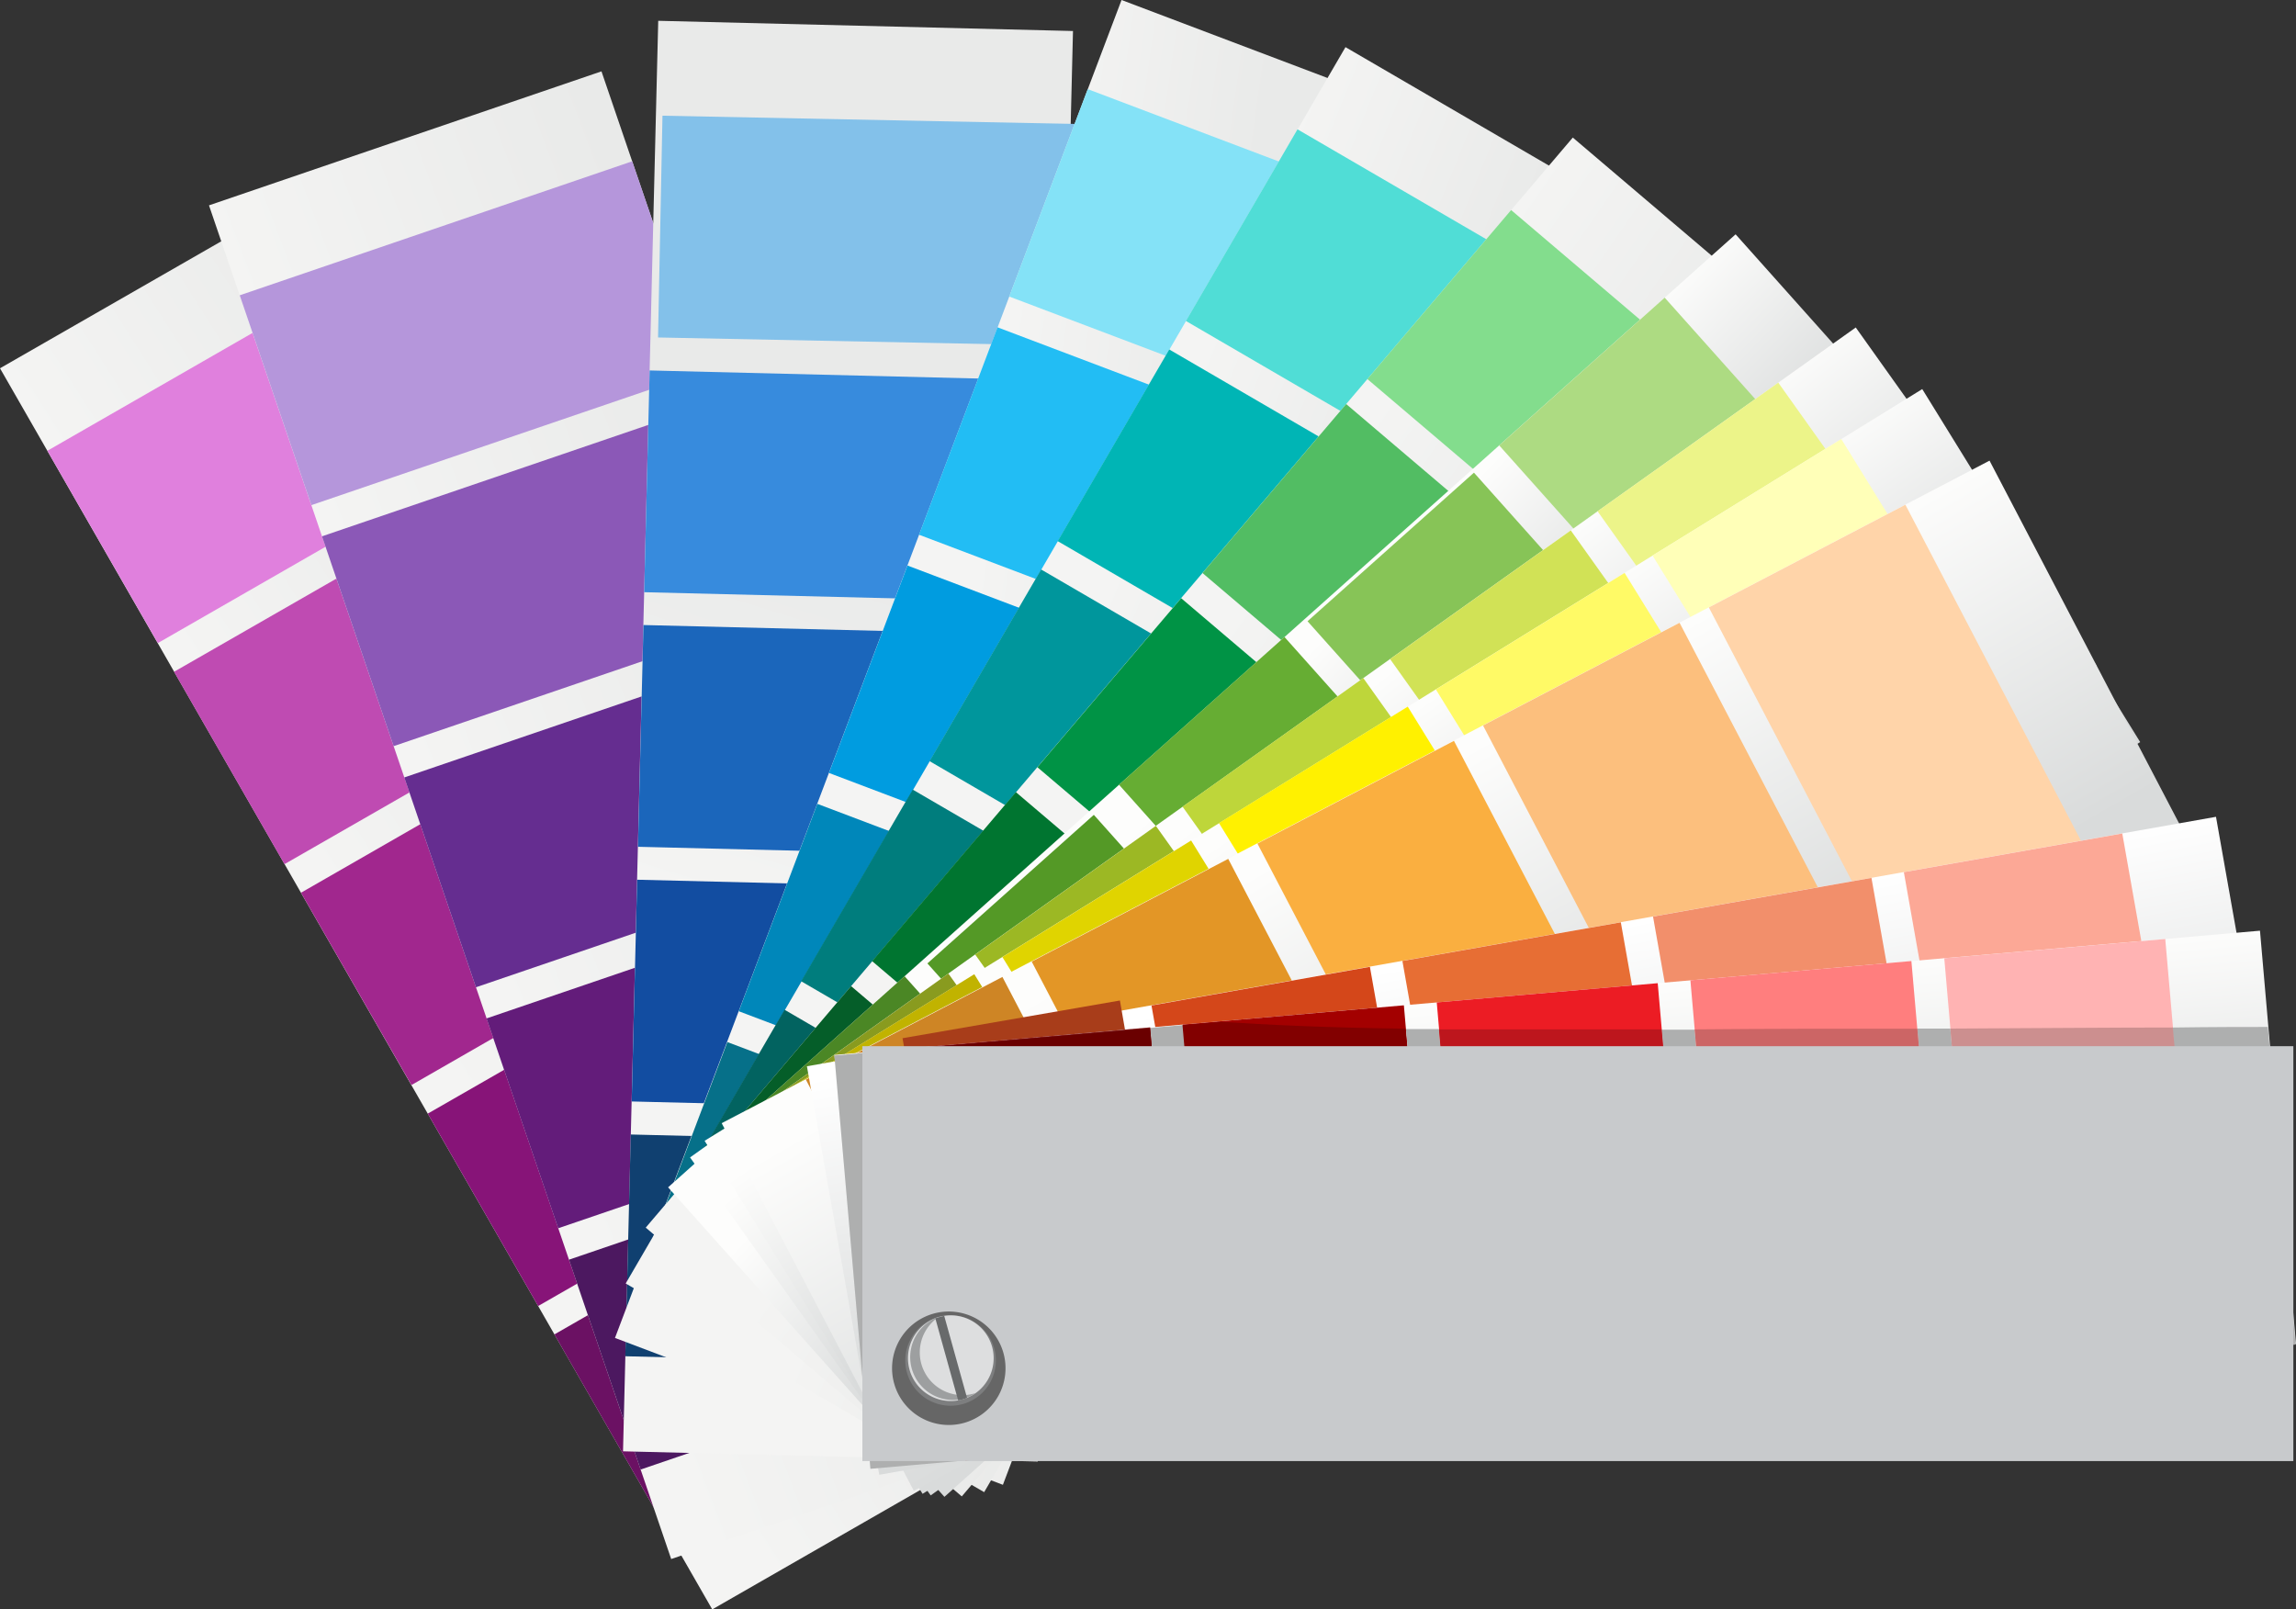<svg id="grafico_2-03" xmlns="http://www.w3.org/2000/svg" xmlns:xlink="http://www.w3.org/1999/xlink" width="496.285" height="347.879" viewBox="0 0 496.285 347.879">
  <rect x="0" y="0" width="496.285" height="347.879" fill="#333333" stroke="none"/>
  <defs>
    <linearGradient id="linear-gradient" x1="0.571" y1="0.923" x2="0.423" y2="0.045" gradientUnits="objectBoundingBox">
      <stop offset="0.01" stop-color="#f4f4f3"/>
      <stop offset="1" stop-color="#e9eae9"/>
    </linearGradient>
    <linearGradient id="linear-gradient-2" x1="366.963" y1="114.503" x2="366.963" y2="115.525" gradientUnits="objectBoundingBox">
      <stop offset="0.02" stop-color="#f3f3f3"/>
      <stop offset="1" stop-color="#d9dbdb"/>
    </linearGradient>
    <linearGradient id="linear-gradient-3" x1="0.547" y1="0.964" x2="0.449" y2="-0.004" xlink:href="#linear-gradient"/>
    <linearGradient id="linear-gradient-4" x1="383.684" y1="44.062" x2="383.684" y2="45.083" xlink:href="#linear-gradient-2"/>
    <linearGradient id="linear-gradient-5" x1="0.488" y1="0.645" x2="0.512" y2="0.355" xlink:href="#linear-gradient"/>
    <linearGradient id="linear-gradient-6" x1="307.217" y1="4.329" x2="307.217" y2="5.35" xlink:href="#linear-gradient-2"/>
    <linearGradient id="linear-gradient-7" x1="0.323" y1="0.636" x2="0.677" y2="0.364" xlink:href="#linear-gradient"/>
    <linearGradient id="linear-gradient-8" x1="248.087" y1="-39.686" x2="248.087" y2="-38.665" xlink:href="#linear-gradient-2"/>
    <linearGradient id="linear-gradient-9" x1="0.253" y1="0.624" x2="0.756" y2="0.371" xlink:href="#linear-gradient"/>
    <linearGradient id="linear-gradient-10" x1="214.532" y1="-53.206" x2="214.532" y2="-52.183" xlink:href="#linear-gradient-2"/>
    <linearGradient id="linear-gradient-11" x1="0.176" y1="0.61" x2="0.824" y2="0.39" xlink:href="#linear-gradient"/>
    <linearGradient id="linear-gradient-12" x1="176.176" y1="-60.808" x2="176.176" y2="-59.785" xlink:href="#linear-gradient-2"/>
    <linearGradient id="linear-gradient-13" x1="0.112" y1="0.599" x2="0.866" y2="0.407" gradientUnits="objectBoundingBox">
      <stop offset="0" stop-color="#fdfdfc"/>
      <stop offset="0.64" stop-color="#d9dbdb"/>
    </linearGradient>
    <linearGradient id="linear-gradient-14" x1="145.449" y1="-61.385" x2="145.449" y2="-60.364" xlink:href="#linear-gradient-2"/>
    <linearGradient id="linear-gradient-15" x1="0.057" y1="0.585" x2="0.897" y2="0.424" xlink:href="#linear-gradient-13"/>
    <linearGradient id="linear-gradient-16" x1="121.223" y1="-59.082" x2="121.223" y2="-58.06" xlink:href="#linear-gradient-2"/>
    <linearGradient id="linear-gradient-17" x1="0.041" y1="0.576" x2="0.903" y2="0.433" xlink:href="#linear-gradient-13"/>
    <linearGradient id="linear-gradient-18" x1="106.987" y1="-56.507" x2="106.987" y2="-55.485" xlink:href="#linear-gradient-2"/>
    <linearGradient id="linear-gradient-19" x1="0.057" y1="0.567" x2="0.943" y2="0.433" gradientUnits="objectBoundingBox">
      <stop offset="0" stop-color="#fdfdfc"/>
      <stop offset="1" stop-color="#d9dbdb"/>
    </linearGradient>
    <linearGradient id="linear-gradient-20" x1="91.769" y1="-53.093" x2="91.769" y2="-52.073" xlink:href="#linear-gradient-2"/>
    <linearGradient id="linear-gradient-21" x1="0.001" y1="0.527" x2="0.989" y2="0.473" gradientUnits="objectBoundingBox">
      <stop offset="0.01" stop-color="#fff"/>
      <stop offset="0.76" stop-color="#d9dbdb"/>
    </linearGradient>
    <linearGradient id="linear-gradient-22" x1="30.693" y1="-24.461" x2="30.693" y2="-23.436" xlink:href="#linear-gradient-2"/>
    <linearGradient id="linear-gradient-23" x1="-0.002" y1="0.51" x2="1.003" y2="0.49" xlink:href="#linear-gradient-13"/>
    <linearGradient id="linear-gradient-24" x1="14.924" y1="-12.783" x2="14.924" y2="-11.762" xlink:href="#linear-gradient-2"/>
    <linearGradient id="linear-gradient-25" x1="-1.985" y1="0.777" x2="-1.966" y2="0.777" gradientUnits="objectBoundingBox">
      <stop offset="0" stop-color="#cacaca"/>
      <stop offset="0.64" stop-color="#aeafaf"/>
      <stop offset="1" stop-color="#aeafaf"/>
    </linearGradient>
    <linearGradient id="linear-gradient-26" x1="-16.035" y1="2.591" x2="-16.035" y2="3.613" gradientUnits="objectBoundingBox">
      <stop offset="0" stop-color="#c8cacc"/>
      <stop offset="0.24" stop-color="#a2a5a8"/>
      <stop offset="0.56" stop-color="#6f7377"/>
      <stop offset="0.78" stop-color="#6f7377"/>
      <stop offset="0.87" stop-color="#666"/>
    </linearGradient>
    <linearGradient id="linear-gradient-27" x1="0.5" y1="-0.003" x2="0.5" y2="1.019" xlink:href="#linear-gradient-2"/>
    <radialGradient id="radial-gradient" cx="0.496" cy="0.501" r="0.5" gradientTransform="matrix(0.963, -0.268, 0.268, 0.963, -9.067, -5.202)" gradientUnits="objectBoundingBox">
      <stop offset="0" stop-color="#231f20"/>
      <stop offset="0.98" stop-color="#666"/>
    </radialGradient>
    <linearGradient id="linear-gradient-28" x1="-29.632" y1="37.66" x2="-29.65" y2="38.681" gradientUnits="objectBoundingBox">
      <stop offset="0.38" stop-color="#7d7e7f"/>
      <stop offset="1" stop-color="#545657"/>
    </linearGradient>
    <linearGradient id="linear-gradient-29" x1="-31.358" y1="39.814" x2="-31.376" y2="40.835" gradientUnits="objectBoundingBox">
      <stop offset="0" stop-color="#dddedf"/>
      <stop offset="0.07" stop-color="#d6d7d8"/>
      <stop offset="0.89" stop-color="#7c7e80"/>
      <stop offset="0.99" stop-color="#7c7e80"/>
    </linearGradient>
    <linearGradient id="linear-gradient-30" x1="-32.853" y1="54.008" x2="-32.028" y2="52.695" gradientUnits="objectBoundingBox">
      <stop offset="0" stop-color="#dddedf"/>
      <stop offset="0.07" stop-color="#d6d7d8"/>
      <stop offset="0.59" stop-color="#9d9fa0"/>
    </linearGradient>
    <linearGradient id="linear-gradient-31" x1="-33.311" y1="108.114" x2="-31.339" y2="108.16" gradientUnits="objectBoundingBox">
      <stop offset="0" stop-color="#8b8d8e"/>
      <stop offset="1" stop-color="#686a6b"/>
    </linearGradient>
  </defs>
  <g id="grafico_2-03-2" data-name="grafico_2-03" transform="translate(505.234 -10.52) rotate(90)">
    <rect id="Rectángulo_31373" data-name="Rectángulo 31373" width="309.309" height="89.679" transform="translate(45.49 427.453) rotate(-29.85)" fill="url(#linear-gradient)"/>
    <rect id="Rectángulo_31374" data-name="Rectángulo 31374" width="47.947" height="89.679" transform="matrix(0.867, -0.498, 0.498, 0.867, 63.298, 417.246)" fill="#e080dd"/>
    <rect id="Rectángulo_31375" data-name="Rectángulo 31375" width="47.947" height="89.679" transform="translate(111.092 389.83) rotate(-29.85)" fill="#bf4bb2"/>
    <rect id="Rectángulo_31376" data-name="Rectángulo 31376" width="47.947" height="89.679" transform="matrix(0.867, -0.498, 0.498, 0.867, 158.828, 362.422)" fill="#a1278e"/>
    <rect id="Rectángulo_31377" data-name="Rectángulo 31377" width="47.947" height="89.679" transform="translate(206.605 334.997) rotate(-29.85)" fill="#871478"/>
    <rect id="Rectángulo_31378" data-name="Rectángulo 31378" width="47.947" height="89.679" transform="translate(254.327 307.621) rotate(-29.85)" fill="#6b1163"/>
    <path id="Trazado_131851" data-name="Trazado 131851" d="M150.995,143.271a9.64,9.64,0,1,1-3.552,13.128A9.64,9.64,0,0,1,150.995,143.271Z" transform="translate(151.119 148.204)" fill-rule="evenodd" fill="url(#linear-gradient-2)"/>
    <rect id="Rectángulo_31379" data-name="Rectángulo 31379" width="309.309" height="89.679" transform="matrix(0.946, -0.323, 0.323, 0.946, 25.942, 375.225)" fill="url(#linear-gradient-3)"/>
    <rect id="Rectángulo_31380" data-name="Rectángulo 31380" width="47.947" height="89.679" transform="matrix(0.946, -0.323, 0.323, 0.946, 45.385, 368.58)" fill="#b596db"/>
    <rect id="Rectángulo_31381" data-name="Rectángulo 31381" width="47.947" height="89.679" transform="matrix(0.946, -0.323, 0.323, 0.946, 97.483, 350.801)" fill="#8b58b7"/>
    <rect id="Rectángulo_31382" data-name="Rectángulo 31382" width="47.947" height="89.679" transform="matrix(0.946, -0.323, 0.323, 0.946, 149.603, 333.009)" fill="#652d90"/>
    <rect id="Rectángulo_31383" data-name="Rectángulo 31383" width="47.947" height="89.679" transform="matrix(0.946, -0.323, 0.323, 0.946, 201.694, 315.231)" fill="#631c7a"/>
    <rect id="Rectángulo_31384" data-name="Rectángulo 31384" width="47.947" height="89.679" transform="matrix(0.946, -0.323, 0.323, 0.946, 253.846, 297.414)" fill="#4c1860"/>
    <path id="Trazado_131852" data-name="Trazado 131852" d="M152.69,142.494a9.619,9.619,0,1,1-5.545,4.873A9.64,9.64,0,0,1,152.69,142.494Z" transform="translate(151.115 148.198)" fill-rule="evenodd" fill="url(#linear-gradient-4)"/>
    <rect id="Rectángulo_31385" data-name="Rectángulo 31385" width="89.679" height="309.309" transform="translate(15.016 362.957) rotate(-88.59)" fill="url(#linear-gradient-5)"/>
    <rect id="Rectángulo_31386" data-name="Rectángulo 31386" width="89.679" height="47.947" transform="translate(35.53 362.037) rotate(-88.854)" fill="#83c1ea"/>
    <rect id="Rectángulo_31387" data-name="Rectángulo 31387" width="89.679" height="47.947" transform="translate(90.596 364.812) rotate(-88.59)" fill="#378bdd"/>
    <rect id="Rectángulo_31388" data-name="Rectángulo 31388" width="89.679" height="47.947" transform="translate(145.626 366.152) rotate(-88.59)" fill="#1b66bb"/>
    <rect id="Rectángulo_31389" data-name="Rectángulo 31389" width="89.679" height="47.947" transform="translate(200.678 367.512) rotate(-88.59)" fill="#124da1"/>
    <rect id="Rectángulo_31390" data-name="Rectángulo 31390" width="89.679" height="47.947" transform="translate(255.75 368.894) rotate(-88.59)" fill="#104070"/>
    <path id="Trazado_131853" data-name="Trazado 131853" d="M156.023,142a9.64,9.64,0,1,1-9.852,9.386A9.64,9.64,0,0,1,156.023,142Z" transform="translate(151.122 148.226)" fill-rule="evenodd" fill="url(#linear-gradient-6)"/>
    <rect id="Rectángulo_31391" data-name="Rectángulo 31391" width="89.679" height="309.309" transform="matrix(0.354, -0.935, 0.935, 0.354, 10.52, 262.81)" fill="url(#linear-gradient-7)"/>
    <rect id="Rectángulo_31392" data-name="Rectángulo 31392" width="89.679" height="47.947" transform="matrix(0.354, -0.935, 0.935, 0.354, 29.785, 270.121)" fill="#84e2f7"/>
    <rect id="Rectángulo_31393" data-name="Rectángulo 31393" width="89.679" height="47.947" transform="matrix(0.354, -0.935, 0.935, 0.354, 81.274, 289.614)" fill="#22bdf4"/>
    <rect id="Rectángulo_31394" data-name="Rectángulo 31394" width="89.679" height="47.947" transform="matrix(0.354, -0.935, 0.935, 0.354, 132.765, 309.078)" fill="#009ce0"/>
    <rect id="Rectángulo_31395" data-name="Rectángulo 31395" width="89.679" height="47.947" transform="matrix(0.354, -0.935, 0.935, 0.354, 184.275, 328.571)" fill="#0087ba"/>
    <rect id="Rectángulo_31396" data-name="Rectángulo 31396" width="89.679" height="47.947" transform="matrix(0.354, -0.935, 0.935, 0.354, 235.766, 348.015)" fill="#067089"/>
    <path id="Trazado_131854" data-name="Trazado 131854" d="M159.2,142.6a9.64,9.64,0,1,1-12.41,5.6,9.64,9.64,0,0,1,12.41-5.6Z" transform="translate(151.115 148.201)" fill-rule="evenodd" fill="url(#linear-gradient-8)"/>
    <rect id="Rectángulo_31397" data-name="Rectángulo 31397" width="89.679" height="309.309" transform="matrix(0.503, -0.864, 0.864, 0.503, 20.709, 214.406)" fill="url(#linear-gradient-9)"/>
    <rect id="Rectángulo_31398" data-name="Rectángulo 31398" width="89.679" height="47.947" transform="matrix(0.503, -0.864, 0.864, 0.503, 38.474, 224.778)" fill="#50ddd6"/>
    <rect id="Rectángulo_31399" data-name="Rectángulo 31399" width="89.679" height="47.947" transform="matrix(0.503, -0.864, 0.864, 0.503, 86.062, 252.497)" fill="#00b5b5"/>
    <rect id="Rectángulo_31400" data-name="Rectángulo 31400" width="89.679" height="47.947" transform="matrix(0.503, -0.864, 0.864, 0.503, 133.619, 280.192)" fill="#00969c"/>
    <rect id="Rectángulo_31401" data-name="Rectángulo 31401" width="89.679" height="47.947" transform="matrix(0.503, -0.864, 0.864, 0.503, 181.197, 307.95)" fill="#007d7d"/>
    <rect id="Rectángulo_31402" data-name="Rectángulo 31402" width="89.679" height="47.947" transform="matrix(0.503, -0.864, 0.864, 0.503, 228.785, 335.648)" fill="#026360"/>
    <path id="Trazado_131855" data-name="Trazado 131855" d="M160.62,143.289a9.619,9.619,0,1,1-13.15,3.467,9.619,9.619,0,0,1,13.15-3.467Z" transform="translate(151.112 148.206)" fill-rule="evenodd" fill="url(#linear-gradient-10)"/>
    <rect id="Rectángulo_31403" data-name="Rectángulo 31403" width="89.679" height="309.309" transform="translate(40.257 165.27) rotate(-49.62)" fill="url(#linear-gradient-11)"/>
    <rect id="Rectángulo_31404" data-name="Rectángulo 31404" width="89.679" height="47.947" transform="matrix(0.648, -0.762, 0.762, 0.648, 55.921, 178.604)" fill="#83dd8d"/>
    <rect id="Rectángulo_31405" data-name="Rectángulo 31405" width="89.679" height="47.947" transform="translate(97.859 214.253) rotate(-49.62)" fill="#52bd63"/>
    <rect id="Rectángulo_31406" data-name="Rectángulo 31406" width="89.679" height="47.947" transform="matrix(0.648, -0.762, 0.762, 0.648, 139.824, 249.927)" fill="#009345"/>
    <rect id="Rectángulo_31407" data-name="Rectángulo 31407" width="89.679" height="47.947" transform="matrix(0.648, -0.762, 0.762, 0.648, 181.744, 285.651)" fill="#007530"/>
    <rect id="Rectángulo_31408" data-name="Rectángulo 31408" width="89.679" height="47.947" transform="translate(223.675 321.271) rotate(-49.62)" fill="#055e29"/>
    <path id="Trazado_131856" data-name="Trazado 131856" d="M162.032,144.285a9.619,9.619,0,1,1-7.01-2.275A9.619,9.619,0,0,1,162.032,144.285Z" transform="translate(151.117 148.204)" fill-rule="evenodd" fill="url(#linear-gradient-12)"/>
    <rect id="Rectángulo_31409" data-name="Rectángulo 31409" width="89.679" height="309.309" transform="matrix(0.746, -0.666, 0.666, 0.746, 61.172, 130.079)" fill="url(#linear-gradient-13)"/>
    <rect id="Rectángulo_31410" data-name="Rectángulo 31410" width="89.679" height="47.947" transform="matrix(0.746, -0.666, 0.666, 0.746, 74.861, 145.408)" fill="#addb82"/>
    <rect id="Rectángulo_31411" data-name="Rectángulo 31411" width="90.188" height="48.22" transform="matrix(0.746, -0.666, 0.666, 0.746, 112.689, 186.636)" fill="#87c457"/>
    <rect id="Rectángulo_31412" data-name="Rectángulo 31412" width="89.679" height="47.947" transform="matrix(0.746, -0.666, 0.666, 0.746, 148.208, 227.592)" fill="#66ad33"/>
    <rect id="Rectángulo_31413" data-name="Rectángulo 31413" width="90.188" height="48.22" transform="matrix(0.746, -0.666, 0.666, 0.746, 186.654, 268.8)" fill="#549926"/>
    <rect id="Rectángulo_31414" data-name="Rectángulo 31414" width="89.679" height="47.947" transform="matrix(0.746, -0.666, 0.666, 0.746, 221.533, 309.712)" fill="#4b8725"/>
    <path id="Trazado_131857" data-name="Trazado 131857" d="M162.983,145.194a9.619,9.619,0,1,1-6.639-3.2,9.64,9.64,0,0,1,6.639,3.2Z" transform="translate(151.117 148.204)" fill-rule="evenodd" fill="url(#linear-gradient-14)"/>
    <rect id="Rectángulo_31415" data-name="Rectángulo 31415" width="89.679" height="309.309" transform="translate(81.307 104.108) rotate(-35.45)" fill="url(#linear-gradient-15)"/>
    <rect id="Rectángulo_31416" data-name="Rectángulo 31416" width="89.679" height="47.947" transform="translate(93.229 120.854) rotate(-35.44)" fill="#ecf489"/>
    <rect id="Rectángulo_31417" data-name="Rectángulo 31417" width="89.679" height="47.947" transform="translate(125.171 165.706) rotate(-35.45)" fill="#d1e256"/>
    <rect id="Rectángulo_31418" data-name="Rectángulo 31418" width="89.679" height="47.947" transform="translate(157.086 210.556) rotate(-35.44)" fill="#bed63a"/>
    <rect id="Rectángulo_31419" data-name="Rectángulo 31419" width="89.679" height="47.947" transform="translate(189.035 255.391) rotate(-35.45)" fill="#9cb824"/>
    <rect id="Rectángulo_31420" data-name="Rectángulo 31420" width="89.679" height="47.947" transform="translate(220.958 300.24) rotate(-35.45)" fill="#899b1f"/>
    <path id="Trazado_131858" data-name="Trazado 131858" d="M163.645,146.019a9.64,9.64,0,1,1-13.424-2.262,9.64,9.64,0,0,1,13.424,2.262Z" transform="translate(151.11 148.204)" fill-rule="evenodd" fill="url(#linear-gradient-16)"/>
    <rect id="Rectángulo_31421" data-name="Rectángulo 31421" width="89.679" height="309.309" transform="translate(94.623 89.738) rotate(-31.69)" fill="url(#linear-gradient-17)"/>
    <rect id="Rectángulo_31422" data-name="Rectángulo 31422" width="89.679" height="47.947" transform="translate(105.413 107.24) rotate(-31.69)" fill="#ffffb8"/>
    <rect id="Rectángulo_31423" data-name="Rectángulo 31423" width="89.679" height="47.947" transform="translate(134.354 154.076) rotate(-31.69)" fill="#fffa66"/>
    <rect id="Rectángulo_31424" data-name="Rectángulo 31424" width="89.679" height="47.947" transform="matrix(0.851, -0.525, 0.525, 0.851, 163.266, 200.945)" fill="#fff100"/>
    <rect id="Rectángulo_31425" data-name="Rectángulo 31425" width="89.679" height="47.947" transform="translate(192.201 247.77) rotate(-31.69)" fill="#e0d400"/>
    <rect id="Rectángulo_31426" data-name="Rectángulo 31426" width="89.679" height="47.947" transform="translate(221.103 294.638) rotate(-31.69)" fill="#c1b300"/>
    <path id="Trazado_131859" data-name="Trazado 131859" d="M164,146.546a9.64,9.64,0,1,1-13.255-3.129A9.64,9.64,0,0,1,164,146.546Z" transform="translate(151.116 148.206)" fill-rule="evenodd" fill="url(#linear-gradient-18)"/>
    <rect id="Rectángulo_31427" data-name="Rectángulo 31427" width="89.679" height="309.309" transform="matrix(0.886, -0.463, 0.463, 0.886, 110.091, 75.193)" fill="url(#linear-gradient-19)"/>
    <rect id="Rectángulo_31428" data-name="Rectángulo 31428" width="89.679" height="47.947" transform="matrix(0.886, -0.463, 0.463, 0.886, 119.618, 93.383)" fill="#ffd4a9"/>
    <rect id="Rectángulo_31429" data-name="Rectángulo 31429" width="89.679" height="47.947" transform="matrix(0.886, -0.463, 0.463, 0.886, 145.139, 142.192)" fill="#fcbf7d"/>
    <rect id="Rectángulo_31430" data-name="Rectángulo 31430" width="89.679" height="47.947" transform="matrix(0.886, -0.463, 0.463, 0.886, 170.66, 190.959)" fill="#faaf40"/>
    <rect id="Rectángulo_31431" data-name="Rectángulo 31431" width="89.679" height="47.947" transform="matrix(0.886, -0.463, 0.463, 0.886, 196.171, 239.75)" fill="#e39626"/>
    <rect id="Rectángulo_31432" data-name="Rectángulo 31432" width="89.679" height="47.947" transform="matrix(0.886, -0.463, 0.463, 0.886, 221.692, 288.559)" fill="#ce8525"/>
    <path id="Trazado_131860" data-name="Trazado 131860" d="M164.338,147.138a9.64,9.64,0,1,1-13-4.059,9.64,9.64,0,0,1,13,4.059Z" transform="translate(151.115 148.205)" fill-rule="evenodd" fill="url(#linear-gradient-20)"/>
    <rect id="Rectángulo_31433" data-name="Rectángulo 31433" width="89.679" height="309.309" transform="translate(187.079 26.243) rotate(-10.04)" fill="url(#linear-gradient-21)"/>
    <rect id="Rectángulo_31434" data-name="Rectángulo 31434" width="89.679" height="47.947" transform="translate(190.683 46.499) rotate(-10.04)" fill="#fca896"/>
    <rect id="Rectángulo_31435" data-name="Rectángulo 31435" width="89.679" height="47.947" transform="translate(200.282 100.716) rotate(-10.04)" fill="#f28f6b"/>
    <rect id="Rectángulo_31436" data-name="Rectángulo 31436" width="89.679" height="47.947" transform="translate(209.881 154.891) rotate(-10.04)" fill="#e76e34"/>
    <rect id="Rectángulo_31437" data-name="Rectángulo 31437" width="89.679" height="47.947" transform="translate(219.505 209.126) rotate(-10.04)" fill="#d4471a"/>
    <rect id="Rectángulo_31438" data-name="Rectángulo 31438" width="89.198" height="47.69" transform="translate(226.786 263.16) rotate(-9.841)" fill="#a83d1a"/>
    <path id="Trazado_131861" data-name="Trazado 131861" d="M165.272,149.929a9.619,9.619,0,1,1-11.162-7.8A9.619,9.619,0,0,1,165.272,149.929Z" transform="translate(151.133 148.205)" fill-rule="evenodd" fill="url(#linear-gradient-22)"/>
    <rect id="Rectángulo_31439" data-name="Rectángulo 31439" width="89.679" height="309.309" transform="translate(211.696 16.735) rotate(-4.98)" fill="url(#linear-gradient-23)"/>
    <rect id="Rectángulo_31440" data-name="Rectángulo 31440" width="89.679" height="47.947" transform="translate(213.491 37.209) rotate(-4.98)" fill="#ffb3b3"/>
    <rect id="Rectángulo_31441" data-name="Rectángulo 31441" width="89.679" height="47.947" transform="translate(218.256 92.082) rotate(-4.98)" fill="#ff7e7e"/>
    <rect id="Rectángulo_31442" data-name="Rectángulo 31442" width="89.679" height="47.947" transform="translate(223.041 146.912) rotate(-4.98)" fill="#ec1c24"/>
    <rect id="Rectángulo_31443" data-name="Rectángulo 31443" width="89.679" height="47.947" transform="translate(227.828 201.785) rotate(-4.98)" fill="#a30000"/>
    <rect id="Rectángulo_31444" data-name="Rectángulo 31444" width="89.679" height="47.947" transform="translate(232.591 256.637) rotate(-4.98)" fill="#850000"/>
    <path id="Trazado_131862" data-name="Trazado 131862" d="M165.4,150.771a9.64,9.64,0,1,1-10.422-8.752A9.64,9.64,0,0,1,165.4,150.771Z" transform="translate(151.11 148.209)" fill-rule="evenodd" fill="url(#linear-gradient-24)"/>
    <path id="Trazado_131863" data-name="Trazado 131863" d="M119.785,177.978l89.362-7.8L204.96,122.42l-89.34,7.8,4.165,47.757Z" transform="translate(117.089 126.414)" fill="#850000" fill-rule="evenodd"/>
    <path id="Trazado_131864" data-name="Trazado 131864" d="M204.67,241.7l-89.34,7.78,6.575,75.345,89.34-7.8-1.8-20.464-89.34,7.78-4.228-47.778,89.341-7.78.634,7.124L204.607,241.7Zm-4.778-54.86-83.7,7.315v7.124l84.394-7.336-.613-7.1Zm-9.556-109.7-74.246,6.469v7.146l74.838-6.532L195.157,132l-78.834,6.871v7.146l79.468-6.934,2.114,23.889-7.484-85.831ZM184.4,9l-68.665,5.983c0,4.63,0,11.775.127,20.633l70.314-6.11,3.615,41.372Z" transform="translate(116.766 0.056)" fill="url(#linear-gradient-25)"/>
    <path id="Trazado_131865" data-name="Trazado 131865" d="M185.894,18.65,115.58,24.76c0,13.107.148,30,.233,48.1l74.246-6.469-.55-6.342-3.615-41.372Z" transform="translate(117.044 10.807)" fill="#cc8f8f"/>
    <path id="Trazado_131866" data-name="Trazado 131866" d="M190.538,44.58,115.7,51.112c0,15.919,0,32.514.148,48.116l78.834-6.871L190.453,44.58Z" transform="translate(117.178 39.695)" fill="#cc6565"/>
    <path id="Trazado_131867" data-name="Trazado 131867" d="M195.238,70.53,115.77,77.464V125.6l83.7-7.315h0l-2.114-23.868Z" transform="translate(117.256 68.605)" fill="#bd161d"/>
    <path id="Trazado_131868" data-name="Trazado 131868" d="M200.906,96.48h0l-84.415,7.442c-.211,16.913-.846,30.21-1.5,40l.719,8.2h0l89.34-7.78h0l-4.228-47.757Z" transform="translate(116.387 97.515)" fill="#820000"/>
    <path id="Trazado_131869" data-name="Trazado 131869" d="M204.96,122.42l-89.34,7.8,4.165,47.757,89.34-7.8h.021l-3.552-40.632-.634-7.124Z" transform="translate(117.089 126.414)" fill="#6a0000"/>
    <rect id="Rectángulo_31445" data-name="Rectángulo 31445" width="89.679" height="309.309" transform="translate(236.662 9.521)" fill="url(#linear-gradient-26)"/>
    <circle id="Elipse_4199" data-name="Elipse 4199" cx="9.64" cy="9.64" r="9.64" transform="translate(297.272 290.185)" fill="url(#linear-gradient-27)"/>
    <path id="Trazado_131870" data-name="Trazado 131870" d="M168.679,149.809a12.262,12.262,0,1,1-15.116-8.456,12.262,12.262,0,0,1,15.116,8.456Z" transform="translate(149.395 146.993)" fill-rule="evenodd" fill="url(#radial-gradient)"/>
    <path id="Trazado_131871" data-name="Trazado 131871" d="M164.206,149.027a9.788,9.788,0,1,1-12.05-6.786,9.788,9.788,0,0,1,12.05,6.786Z" transform="translate(149.81 148.093)" fill-rule="evenodd" fill="url(#linear-gradient-28)"/>
    <path id="Trazado_131872" data-name="Trazado 131872" d="M163.167,148.792a9.26,9.26,0,1,1-11.395-6.342A9.26,9.26,0,0,1,163.167,148.792Z" transform="translate(149.834 148.348)" fill-rule="evenodd" fill="url(#linear-gradient-29)"/>
    <path id="Trazado_131873" data-name="Trazado 131873" d="M161.757,144a.675.675,0,0,1,0,.19,9.238,9.238,0,0,1-16.617,7.59A9.26,9.26,0,0,0,162.9,146.6,9.134,9.134,0,0,0,161.757,144Z" transform="translate(149.976 150.455)" fill-rule="evenodd" fill="url(#linear-gradient-30)"/>
    <path id="Trazado_131874" data-name="Trazado 131874" d="M145.281,150.728l.317.951,17.716-4.926a4.173,4.173,0,0,0-.211-.994,6.033,6.033,0,0,0-.338-.93l-17.695,4.926C145.133,150.073,145.2,150.411,145.281,150.728Z" transform="translate(149.898 151.38)" fill-rule="evenodd" fill="url(#linear-gradient-31)"/>
  </g>
</svg>
